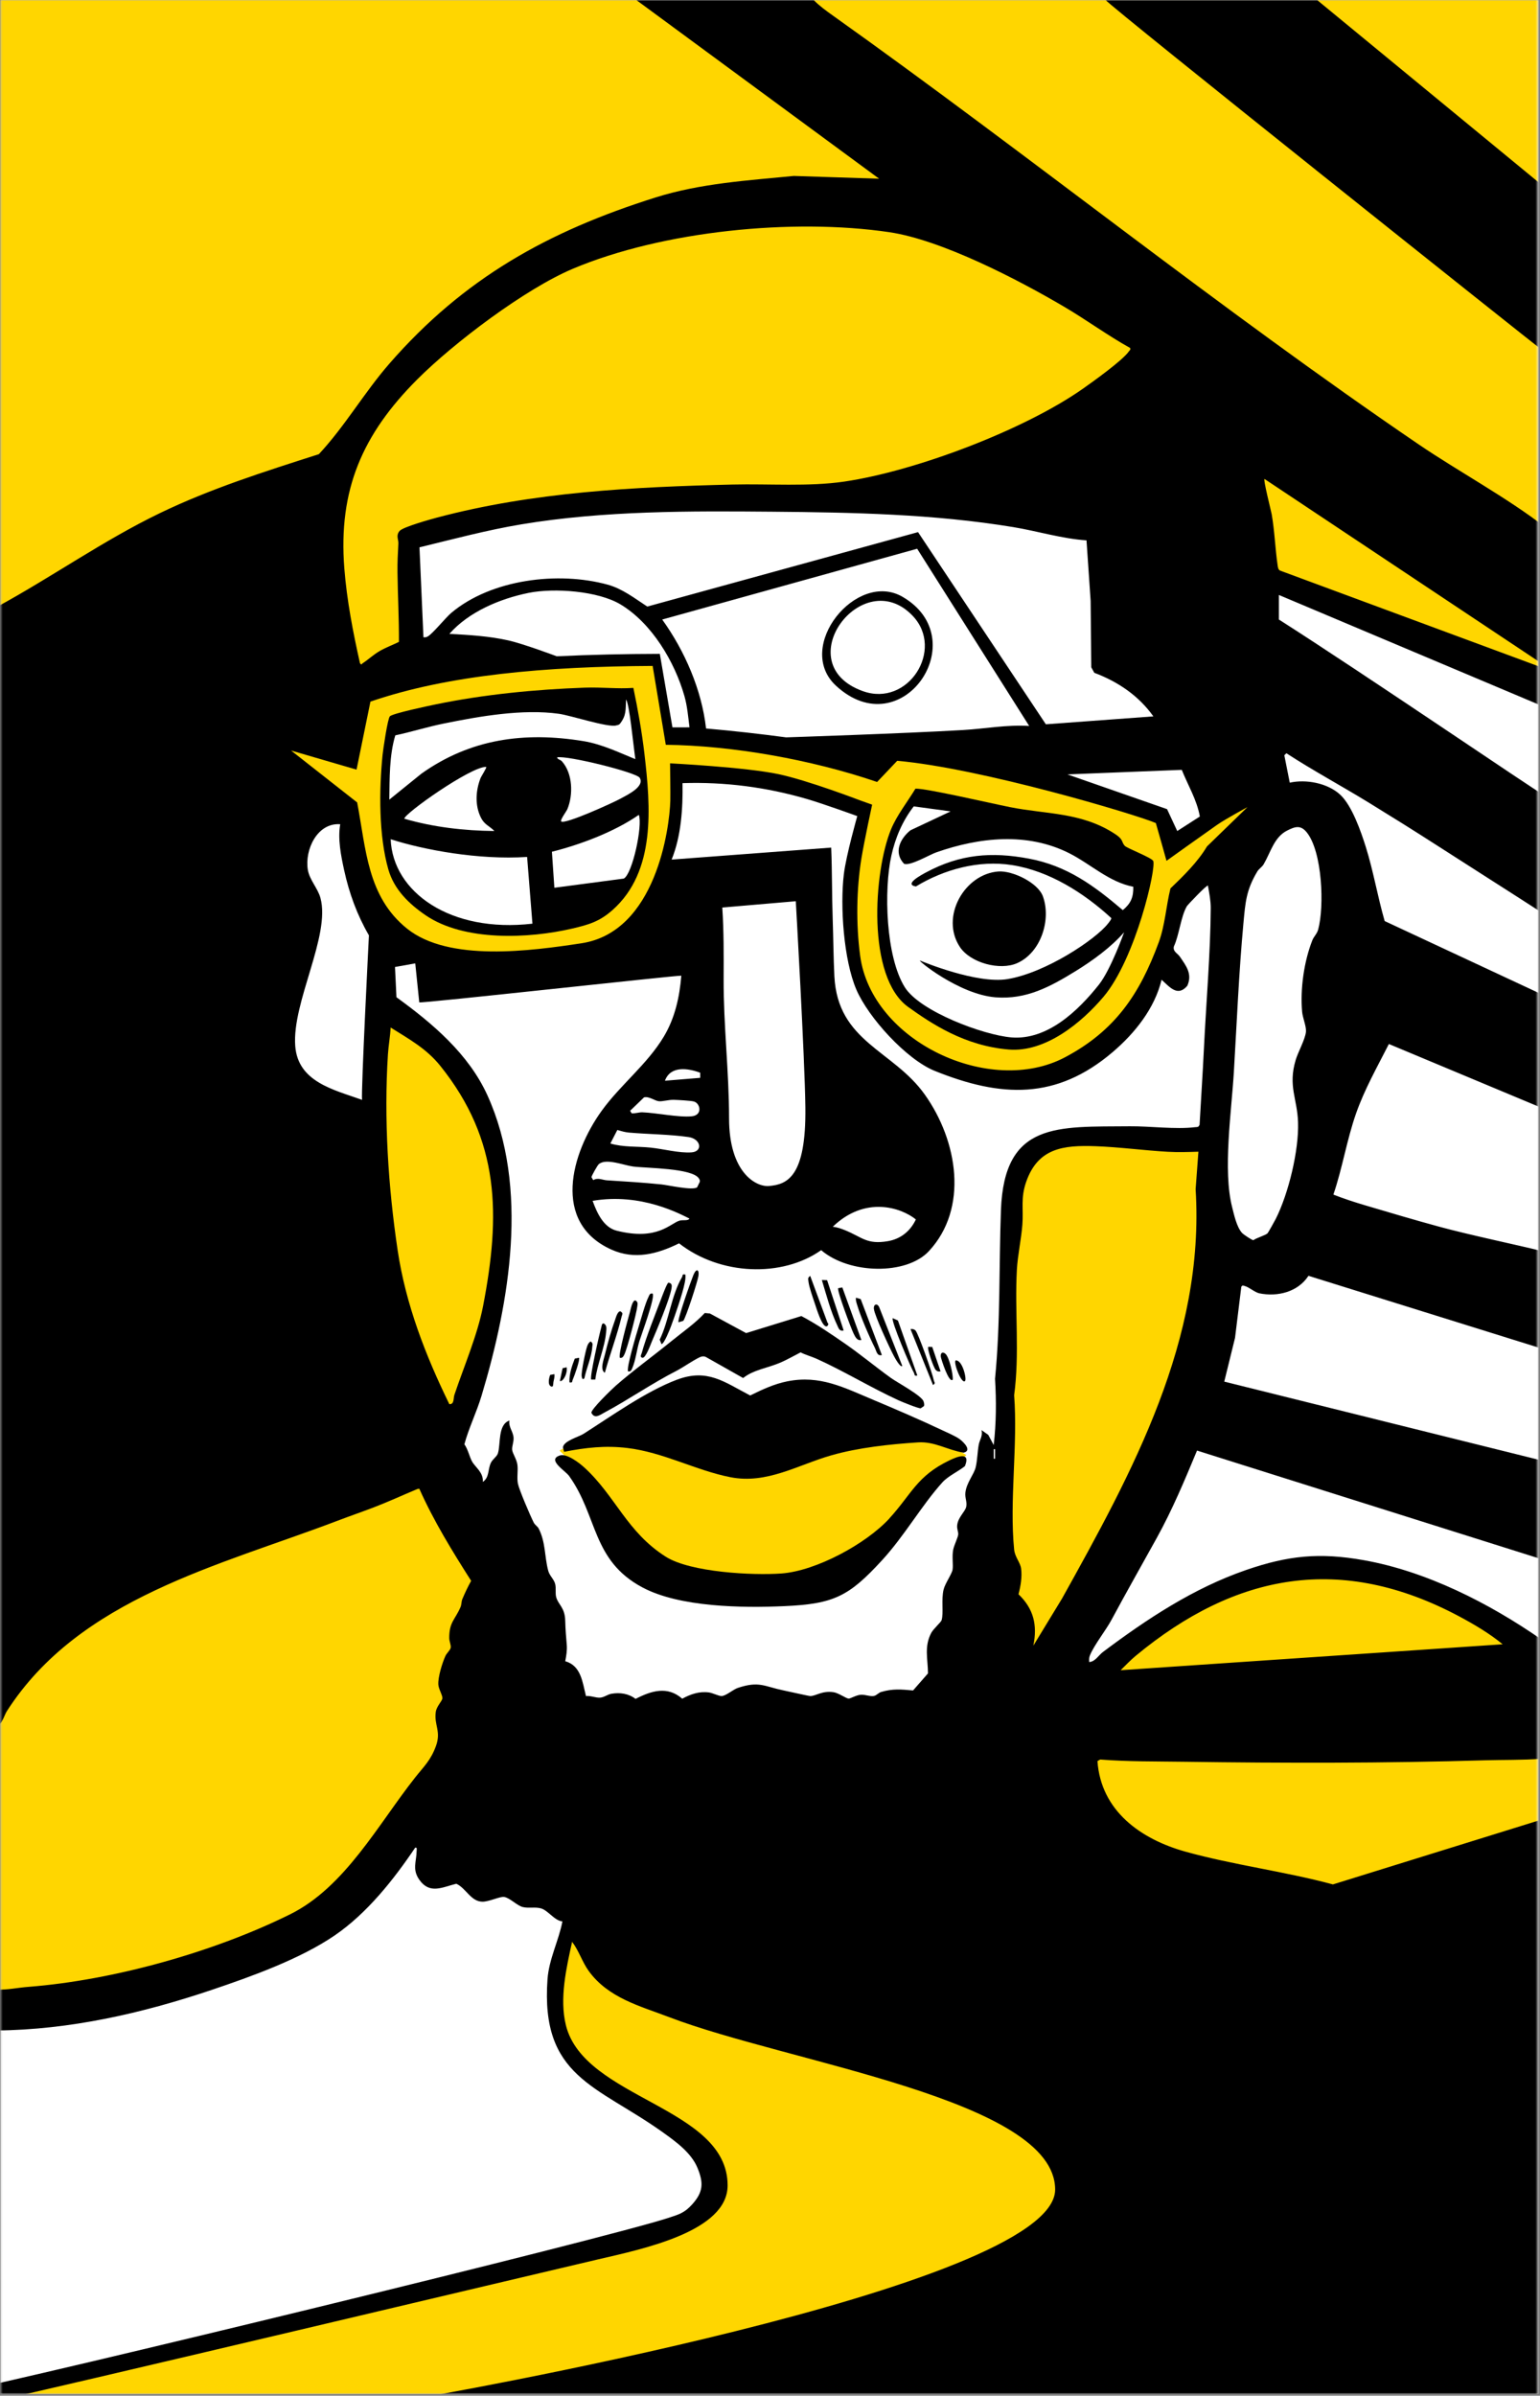 <svg width="830" height="1291" viewBox="0 0 830 1291" fill="none" xmlns="http://www.w3.org/2000/svg">
<rect x="0" y="0" width="830" height="1291" fill="#808080" stroke="none"/>
<g clip-path="url(#clip0_4231_197567)">
<mask id="mask0_4231_197567" style="mask-type:luminance" maskUnits="userSpaceOnUse" x="0" y="0" width="830" height="1291">
<path d="M829.291 0H0.246V1290.16H829.291V0Z" fill="white"/>
</mask>
<g mask="url(#mask0_4231_197567)">
<path d="M829.291 0H0.246V1290.16H829.291V0Z" fill="white"/>
<mask id="mask1_4231_197567" style="mask-type:luminance" maskUnits="userSpaceOnUse" x="0" y="0" width="829" height="1291">
<path d="M828.641 0H0.23V1290.16H828.641V0Z" fill="white"/>
</mask>
<g mask="url(#mask1_4231_197567)">
<path fill-rule="evenodd" clip-rule="evenodd" d="M-33.891 367.727L178.936 257.216L171.778 330.524L182.391 365.791L211.853 356.758L222.316 345.902L221.01 289.408L290.269 273.617L378.143 268.773L490.944 271.401L595.898 264.024L657.397 303.022L689.172 312.512L858.192 378.5L866.214 -37.87L-49.234 -48.133L-33.891 367.727Z" fill="#FFD600"/>
<path fill-rule="evenodd" clip-rule="evenodd" d="M155.473 403.52L188.04 437.412L195.283 466.279C205.932 508.498 235.646 525.116 284.733 515.716C336.594 520.599 362.247 485.648 365.959 417.346C399.918 416.915 432.916 423.963 465.094 437.412C449.093 499.016 454.519 550.815 517.058 576.469C584.175 593.649 619.412 555.848 634.449 483.211L682.961 427.659L633.856 451.805L626.987 439.42C578.646 423.327 530.616 410.592 483.148 403.912L467.361 411.805L399.186 399.655L361.516 396.973L354.704 354.835C314.309 354.552 274.383 356.053 235.899 363.019L193.882 370.502L188.292 406.244L155.473 403.52Z" fill="#FFD600"/>
<path fill-rule="evenodd" clip-rule="evenodd" d="M212.532 390.416C195.873 465.546 215.275 502.948 272.166 501.126C339.483 507.283 359.756 462.417 340.109 374.26L212.532 390.416Z" fill="white"/>
<path fill-rule="evenodd" clip-rule="evenodd" d="M493.434 429.307C459.245 481.585 469.434 539.772 518.982 555.552C566.633 573.762 600.281 548.942 616.18 469.585L493.434 429.307Z" fill="white"/>
<path fill-rule="evenodd" clip-rule="evenodd" d="M828.652 890.052C736.158 824.38 656.242 833.743 587.502 909.783L570.57 991.191L722.127 1048.41L852.499 996.662L828.652 890.052Z" fill="#FFD600"/>
<path fill-rule="evenodd" clip-rule="evenodd" d="M649.529 613.898C616.052 610.316 586.334 609.836 563.657 615.167C553.053 619.497 546.334 628.906 544.786 645.079C540.872 735.169 538.565 824.496 544.786 909.791C614.955 844.913 652.594 753.173 651.185 629.185L649.529 613.898Z" fill="#FFD600"/>
<path fill-rule="evenodd" clip-rule="evenodd" d="M204.947 545.941C192.324 639.45 209.843 709.794 242.81 768.264C278.292 684.764 292.464 605.995 213.963 547.8L204.947 545.941Z" fill="#FFD600"/>
<path fill-rule="evenodd" clip-rule="evenodd" d="M227.025 788.893L267.159 859.669L261.081 938.312C208.742 1032.85 112.922 1075.97 -13.702 1082.66L-27.711 929.78C37.612 841.903 127.979 806.334 227.025 788.893Z" fill="#FFD600"/>
<path fill-rule="evenodd" clip-rule="evenodd" d="M520.874 784.131C483.133 759.839 443.065 769.556 402.517 786.251C357.797 769.474 324.375 768.262 301.566 781.675C335.928 814.97 326.829 861.892 402.517 854.07C472.565 866.743 475.054 817.839 520.874 784.131Z" fill="#FFD600"/>
<path fill-rule="evenodd" clip-rule="evenodd" d="M308.711 1034.36C399.017 1108.32 489.47 1065.68 603.047 1158.72C592.774 1267.33 429.448 1292.09 271.324 1320.22L-27.711 1314.57V1294.08L356.959 1202.4C415.357 1179.48 373.916 1148.06 313.644 1115.05C292.856 1092.1 294.096 1064.61 308.711 1034.36Z" fill="#FFD600"/>
<path d="M438.519 0C441.494 3.082 445.388 5.901 448.877 8.386C554.968 83.884 657.01 166.239 764.774 239.587C785.584 253.755 812.844 268.54 832.734 284.07L831.014 357.604L681.547 258.114C680.615 257.828 685.131 275.604 685.381 277.073C686.994 286.236 687.257 295.601 688.606 304.763C688.738 305.695 688.906 306.854 689.778 307.428L830.918 359.67L830.44 380.149L689.276 320.616V333.852C734.909 362.916 829.174 427.211 830.429 427.355L832.734 492.929C814.899 481.354 792.392 467.12 774.51 455.592C762.492 447.851 750.093 440.122 737.907 432.632C723.142 423.565 707.84 415.347 693.302 405.91L692.202 407.008L695.129 421.773C703.909 419.779 715.652 422 722.389 428.308C728.697 434.209 733.548 448.197 736.139 456.476C740.213 469.509 742.494 483.21 746.281 496.339L830.32 535.544L830.906 597.014L748.551 562.591C742.291 574.931 735.435 586.96 730.836 600.077C725.842 614.353 723.525 629.44 718.639 643.739C724.205 645.926 730.035 647.825 735.769 649.522C748.969 653.428 762.469 657.454 775.716 661.049C792.847 665.696 815.508 670.344 832.734 674.573V727.282L705.211 687.509C699.525 696.218 688.63 698.93 678.763 696.946C676.374 696.469 673.161 693.59 670.903 693.016C669.995 692.789 669.732 692.395 669.016 693.41L665.635 720.922L659.829 744.527L830.632 786.968L830.942 840.248L645.148 781.678C638.529 797.602 631.816 813.646 623.453 828.757C615.319 843.463 607.04 858.037 599.108 872.799C596.002 878.587 589.814 886.268 587.437 892.013C586.935 893.226 586.947 894.361 587.043 895.652C590.316 895.402 592.049 892.022 594.461 890.207C618.197 872.386 643.332 855.779 671.619 846.031C694.329 838.207 711.161 836.51 734.981 840.739C768.895 846.76 802.63 863.94 830.62 883.378L830.082 947.808C821.386 948.488 809.355 948.324 800.636 948.574C746.58 950.191 692.107 950.131 638.183 949.374C623.048 949.159 608.068 949.348 592.968 948.17L591.487 949.013C593.35 975.874 614.864 991.123 638.935 997.823C664.596 1004.97 692.513 1008.48 718.388 1015.47L831.277 980.406L830.859 1291.53L224.647 1292.46C224.647 1292.46 568.682 1233.2 568.682 1179.91C568.682 1131.41 425.104 1111.65 360.74 1087.02C344.936 1080.99 327.888 1076.73 317.281 1062.1C313.792 1057.28 311.976 1051.14 308.345 1046.41C305.227 1060.45 301.452 1077 304.988 1091.32C314.82 1131.24 392.157 1135.21 392.157 1177.66C392.157 1202.48 346.608 1211.89 322.441 1217.5C298.036 1223.16 27.025 1287.58 -17.067 1297.17L-27.711 1290.16C20.981 1280.32 325.284 1206.63 360.381 1195.12C365.96 1193.3 368.946 1192.46 373.032 1187.92C379.005 1181.28 379.304 1176.4 375.899 1168.18C372.494 1159.98 364.216 1154.04 356.977 1148.87C321.628 1123.67 291.287 1119.36 295.085 1066.58C295.874 1055.68 301.094 1045.89 303.125 1035.42C298.776 1034.99 295.384 1029.38 291.453 1028.35C288.276 1027.51 285.015 1028.43 281.825 1027.68C278.635 1026.93 274.908 1022.76 271.754 1022.23C269.497 1021.85 263.62 1024.8 260.048 1024.78C253.716 1024.73 251.16 1017.43 245.916 1015.11C238.294 1017 231.569 1020.91 225.978 1012.93C222.071 1007.34 224.449 1003.22 224.544 997.505C224.556 996.679 224.951 995.449 223.78 995.656C212.121 1012.98 197.726 1031.12 180.321 1043C161.781 1055.67 135.369 1065.14 114.045 1072.33C76.714 1084.9 37.663 1093.83 -1.973 1094.18V1072.12C3.832 1072.42 9.566 1071.1 15.312 1070.67C61.077 1067.1 115.096 1052.01 156.381 1031.57C185.947 1016.93 203.902 982.952 223.792 957.794C228.439 951.92 232.094 948.694 234.926 940.988C237.9 932.911 233.875 929.677 234.866 922.53C235.308 919.391 238.354 916.681 238.425 915.142C238.509 913.335 236.359 910.196 236.24 907.728C236.025 903.668 238.33 896.202 240.038 892.409C240.779 890.766 242.738 889.201 242.917 887.868C243.121 886.345 242.141 884.522 242.129 882.785C242.034 874.089 245.306 872.825 248.209 866.004C248.819 864.585 248.639 863.019 249.153 861.798C250.574 858.419 252.14 855.075 253.931 851.872C243.754 835.877 233.719 819.583 225.99 802.238L225.035 802.357C217.126 805.666 209.206 809.333 201.202 812.38C194.835 814.805 188.289 817.062 181.862 819.511C118.346 843.701 42.776 861.084 3.641 922.186C2.243 924.371 1.085 929.505 -1.95 930.202V327.221C27.724 311.094 55.606 291.289 86.032 276.583C113.591 263.263 142.739 254.077 171.851 244.748C185.935 229.648 196.292 211.537 209.851 195.972C250.025 149.861 295.384 124.644 353.369 106.39C377.464 98.804 402.813 97.263 427.828 94.814L473.82 96.308L342.928 0H438.519ZM609.119 187.527C597.005 180.813 585.609 172.403 573.579 165.331C548.685 150.662 507.483 129.267 479.243 125.109C427.506 117.476 357.168 124.38 308.704 144.844C283.067 155.667 244.697 184.624 224.903 204.43C195.456 233.889 182.232 263.837 185.577 306.28C186.927 323.47 190.248 340.625 194.011 357.409C194.954 358.592 194.763 357.875 195.493 357.397C198.682 355.306 201.274 352.726 204.93 350.659C208.179 348.82 211.703 347.541 215.012 345.893C215.083 333.362 214.379 321.034 214.235 308.514C214.176 302.781 214.391 298.742 214.701 292.949C214.833 290.607 213.232 288.648 215.37 286.116C217.15 284.001 231.843 279.904 235.415 278.948C287.344 265.139 341.364 262.403 394.797 261.113C414.521 260.635 435.808 262.332 454.981 259.524C493.328 253.909 551.933 231.739 583.626 209.483C589.085 205.648 605.141 194.144 608.39 189.39C608.808 188.769 609.417 188.661 609.119 187.551V187.527ZM585.597 291.193C572.194 290.273 559.256 286.212 546.056 284.037C503.063 276.977 459.819 276.129 416.109 275.747C372.399 275.365 325.631 275.114 280.977 282.556C262.496 285.638 244.255 290.524 226.086 294.944L228.224 343.408C229.048 343.504 229.67 343.432 230.422 343.038C233.157 341.617 240.026 332.931 243.312 330.184C264.874 312.134 300.878 307.738 327.518 315.06C335.498 317.259 342.068 322.431 348.865 326.863L494.785 286.749L563.676 390.308L621.626 386.043C613.682 374.874 602.537 367.348 589.79 362.558L588.154 359.607L587.819 323.888L585.586 291.193H585.597ZM494.318 295.697L356.905 333.852C369.043 350.707 378.216 371.768 380.534 392.566C395.258 393.844 409.604 395.475 423.688 397.352C423.688 397.352 486.9 395.277 519.023 393.402C530.885 392.709 542.735 390.428 554.693 391.204L494.306 295.697H494.318ZM371.611 391.932C370.906 386.414 370.428 380.524 368.899 375.16C363.619 356.549 351.302 335.882 334.495 325.74C322.358 318.417 298.61 316.709 284.836 319.504C269.485 322.622 252.617 329.694 242.2 341.581C252.808 342.154 263.548 342.763 273.965 345.105C282.303 346.98 300.057 353.662 300.057 353.662C318.337 352.788 336.876 352.388 355.615 352.344L362.424 391.968L371.634 391.944L371.611 391.932ZM351.744 358.854C294.402 359.151 241.625 363.649 199.649 378.087L192.16 414.737L156.871 404.44L192.493 432.417C197.308 457.504 197.881 483.127 219.36 500.401C241.902 518.535 286.154 512.429 313.327 508.321C353.642 502.227 360.867 446.052 361.274 431.526C361.382 427.846 361.141 411.341 361.141 411.341C361.141 411.341 401.81 413.411 419.525 417.162C435.664 420.579 463.498 431.282 463.498 431.282L470.045 433.612C470.045 433.612 465.876 452.845 464.322 462.246C461.551 479.149 461.336 498.108 463.582 515.011C469.722 561.218 533.633 591.154 574.022 569.735C600.972 555.448 614.231 535.796 624.541 507.748C627.922 498.55 628.483 488.204 630.837 478.743C637.848 472.018 645.518 464.539 650.511 456.129L672.337 434.937C672.337 434.937 660.259 441.484 656.078 444.41C646.939 450.814 628.698 463.882 628.698 463.882C628.698 463.882 623.98 446.895 622.952 443.527C612.093 438.843 528.507 413.924 483.555 409.978L472.732 421.391C437.14 409.234 394.539 401.766 358.836 401.353L351.744 358.818V358.854ZM636.941 414.856L575.288 417.305L628.997 436.029L634.492 447.828L646.665 440.002C645.088 431.031 640.262 423.195 636.929 414.856H636.941ZM462.017 439.776C462.017 439.776 444.026 433.217 434.84 430.541C412.931 424.175 390.697 421.278 367.857 422.018C368.06 435.756 367.128 450.532 361.979 463.218L447.98 456.751C448.506 469.556 448.351 482.435 448.793 495.288C449.14 505.442 449.187 516.098 449.701 526.144C451.528 561.564 481.37 565.853 498.404 589.804C516.251 614.879 522.105 651.157 500.602 674.25C488.519 687.227 457.717 686.667 442.581 673.688C421.51 688.537 388.152 687.33 365.996 670.009C354.289 675.766 342.128 679.052 329.525 673.378C297.235 658.827 307.82 621.425 324.245 598.632C334.423 584.512 348.699 573.713 357.765 558.613C363.774 548.59 366.247 537.326 367.203 525.774C362.925 525.726 226.898 540.802 225.966 540.157L223.804 519.144L212.886 521.091L213.673 537.386C233.074 551.458 252.534 567.883 262.688 590.21C285.278 639.941 274.693 701.773 259.498 752.256C256.822 761.132 252.665 769.47 250.288 778.286C252.152 780.867 253.071 785.096 254.386 787.496C256.142 790.698 260.645 793.446 260.215 798.57C263.859 796.109 262.819 791.845 264.587 788.237C265.531 786.302 267.825 784.892 268.35 783.184C269.939 778.071 268.207 767.726 274.55 765.492C273.965 768.884 276.569 771.417 276.784 774.702C276.951 777.163 275.852 779.29 276.032 781.236C276.223 783.291 278.516 786.326 278.886 789.48C279.257 792.633 278.504 796.396 279.138 799.526C279.818 802.871 285.767 816.728 287.642 820.443C288.324 821.793 289.757 822.582 290.307 823.657C294.141 831.195 293.389 838.541 295.468 846.437C296.184 849.173 298.645 851.048 299.243 853.689C299.78 856.077 299.206 858.395 299.732 860.542C300.771 864.714 304.45 866.099 304.63 873.306C304.761 878.57 305.071 881.365 305.466 886.423C305.705 889.442 305.203 892.246 304.641 895.187C313.219 897.639 313.924 906.515 315.812 913.955C318.392 913.697 320.983 914.97 323.445 914.815C325.631 914.669 327.399 913.103 329.513 912.733C334.196 911.916 338.795 912.63 342.546 915.494C351.04 911.116 359.7 908.39 367.704 915.391C372.184 912.948 376.879 911.314 382.087 912.019C384.19 912.303 387.296 913.98 388.908 913.955C391.225 913.92 395.108 910.42 397.676 909.568C409.18 905.741 411.821 908.76 422.177 910.901C424.304 911.34 435.951 913.963 436.691 913.963C439.762 913.963 442.939 911.013 449.128 911.873C452.031 912.286 455.948 915.271 457.406 915.339C458.23 915.391 461.587 913.396 463.928 913.267C466.485 913.129 468.969 914.325 471.072 913.895C472.422 913.619 473.545 912.166 474.883 911.77C481.094 909.921 485.778 910.359 492.097 910.953L500.148 901.75C500.089 893.932 498.01 887.317 501.892 879.955C503.099 877.667 507.149 874.235 507.495 873.057C508.654 869.16 507.22 861.858 508.582 856.495C509.406 853.211 513.05 848.146 513.408 845.816C513.814 843.176 513.014 838.84 513.719 835.161C514.197 832.664 516.359 828.411 516.443 826.846C516.526 825.281 515.678 824.063 515.881 821.949C516.311 817.624 520.158 814.662 520.743 812.009C521.328 809.358 519.979 807.231 520.313 804.292C520.922 798.976 524.936 794.545 525.856 790.686C526.776 786.827 526.835 781.978 527.529 778.382C527.994 775.921 529.822 773.71 528.962 770.629L532.629 773.209L535.568 778.716C536.942 766.806 537.025 755.015 536.285 743.022C539.26 712.87 538.363 681.906 539.474 652.042C541.254 604.318 569.972 607.292 608.88 606.923C619.655 606.815 633.656 608.702 644.085 607.412C644.694 607.341 645.398 607.436 645.936 607.054L646.521 606.17C647.274 592.48 648.206 578.79 648.863 565.124C650.057 540.492 652.374 513.756 652.542 489.375C652.566 485.421 651.718 481.108 651.025 477.226C650.392 476.76 640.118 487.583 639.688 488.312C636.427 493.831 635.531 503.949 632.664 510.041C632.043 512.801 634.635 513.661 635.902 515.525C639.282 520.494 642.734 524.807 639.927 531.185C634.683 537.457 630.287 531.747 626.046 527.96C622.307 543.442 611.663 556.738 599.717 566.928C569.363 592.814 539.558 591.512 503.768 577.069C488.537 570.93 468.002 548.34 461.539 533.264C454.694 517.316 452.711 488.336 454.802 471.062C456.044 460.813 462.041 439.764 462.041 439.764L462.017 439.776ZM183.355 444.148C170.943 443.276 164.194 457.91 165.89 468.601C166.75 474.084 171.266 478.599 172.7 483.856C178.254 504.236 157.337 540.001 159.117 563.63C160.574 583.067 179.807 587.188 195.134 592.683C194.548 588.179 198.837 504.045 198.837 504.045C192.446 493.03 188.193 481.36 185.47 468.888C183.762 461.016 181.969 452.092 183.367 444.16L183.355 444.148ZM683.195 664.55C683.506 664.239 687.078 657.848 687.591 656.821C694.448 643.214 700.087 619.991 699.597 604.784C699.191 591.954 694.114 585.301 698.319 571.204C699.609 566.868 703.372 560.262 703.85 556.093C704.173 553.25 702.082 548.519 701.795 545.245C700.696 532.989 702.81 518.045 707.314 506.66C708.09 504.69 709.823 503.208 710.431 500.962C713.849 488.467 712.678 459.009 704.327 448.591C700.959 444.387 697.961 445.45 693.779 447.54C686.731 451.053 684.928 459.104 681.069 465.722C680.185 467.239 678.536 468.123 677.629 469.641C671.667 479.627 671.213 486.113 670.162 497.474C667.701 524.102 666.59 550.98 665.002 577.667C663.748 598.811 658.981 630.695 664.094 650.597C665.109 654.563 666.471 661.133 669.41 664.406C670.091 665.159 674.773 668.348 675.538 668.301C677.199 667.022 682.025 665.732 683.195 664.562V664.55ZM389.29 489.04C390.138 501.883 390.055 514.76 390.007 527.649C389.923 552.653 392.934 577.535 392.934 602.598C392.934 631.979 407.549 639.708 414.447 639.115C424.169 638.276 434.507 634.382 434.064 596.768C433.747 569.973 428.903 485.648 428.903 485.648L389.278 489.052L389.29 489.04ZM242.188 756.664C244.924 756.831 244.267 753.57 244.9 751.67C250.013 736.404 257.336 719.441 260.346 703.875C269.807 654.885 269.545 614.556 237.315 574.381C229.824 565.052 220.543 559.987 210.556 553.716C210.305 558.41 209.385 563.404 209.086 568.062C206.865 602.657 209.182 639.367 214.331 673.843C218.679 702.92 229.359 730.467 242.176 756.676L242.188 756.664ZM377.392 578.073C370.727 575.576 361.337 574.215 358.375 582.386L377.38 580.821V578.073H377.392ZM347.133 591.321L339.607 598.572L340.432 599.922C342.271 600.125 344.469 599.337 346.153 599.397C353.871 599.695 365.686 602.227 372.745 601.559C378.825 600.985 377.464 594.583 374.023 593.591C372.351 593.101 365.41 592.743 363.177 592.671C360.357 592.575 357.156 593.626 355.125 593.435C352.951 593.232 349.75 590.64 347.133 591.345V591.321ZM328.951 616.204C335.94 618.307 343.55 617.686 350.634 618.427C357.718 619.167 366.067 621.472 372.733 620.983C378.898 620.541 377.87 613.708 371.049 612.728C360.967 611.27 349.236 611.223 338.903 610.315C336.836 610.136 334.686 609.491 332.714 608.917L328.963 616.204H328.951ZM645.876 620.624C640.489 620.804 634.719 620.971 629.307 620.66C616.406 619.92 603.313 618.128 590.4 617.662C573.03 617.041 559.376 618.654 553.032 636.978C549.999 645.735 551.671 651.325 551.014 659.962C550.429 667.667 548.47 676.579 548.052 684.212C546.833 706.742 549.604 729.512 546.582 751.862C548.624 778.465 543.978 808.879 546.582 835.017C546.989 839.09 549.879 841.91 550.333 845.243C550.942 849.77 550.07 854.752 548.935 859.1C557.095 866.95 559.209 875.732 556.927 886.818L572.374 861.454C610.385 793.182 649.436 721.997 644.395 640.824L645.9 620.624H645.876ZM322.596 627.494C321.904 628.162 318.845 633.598 318.774 634.351L319.741 635.951C322.298 634.41 324.675 635.891 327.136 636.047C336.931 636.656 346.787 637.265 356.535 638.268C360.035 638.627 373.331 641.661 375.732 639.81L377.153 636.871C377.32 636.178 377.07 635.629 376.699 635.067C373.116 629.405 348.447 629.548 341.173 628.604C336.107 627.947 326.336 623.874 322.585 627.482L322.596 627.494ZM371.599 656.665C366.94 654.443 345.744 642.592 319.395 647.108C321.796 653.726 325.289 661.402 332.345 663.187C354.594 668.817 361.42 658.994 366.414 657.728C368.051 657.31 370.93 657.979 371.587 656.665H371.599ZM448.817 661.061C451.063 661.288 453.344 662.077 455.423 662.925C464.705 666.7 467.154 670.773 478.467 668.85C485.407 667.667 490.628 663.474 493.614 657.131C485.597 650.661 466.223 644.286 448.828 661.073L448.817 661.061ZM536.309 786.074V780.938H535.592V786.074H536.309ZM809.87 886.07C803.024 880.35 794.28 875.207 786.36 870.984C723.047 837.287 666.196 847.464 612.057 892.323C609.417 894.508 606.454 897.587 603.982 900.038L809.882 886.062L809.87 886.07Z" fill="black"/>
<path d="M709.854 0L832.73 101.13L831.989 189.325C825.861 184.738 599.546 4.504 595.891 0.012H709.866L709.854 0Z" fill="black"/>
<path d="M304.011 782.36L303.402 779.947C303.785 776.459 311.932 774.296 314.476 772.684C329.396 763.175 348.044 749.832 364.709 743.536C381.325 737.253 390.285 744.718 404.322 751.994C410.712 748.828 417.283 745.757 424.366 744.36C441.927 740.884 454.709 747.657 470.633 754.335C482.663 759.376 496.15 765.194 507.904 770.748C510.545 771.991 514.953 773.878 517.15 775.467C519.349 777.056 524.055 781.739 519.349 782.814C510.687 781.416 503.759 776.686 494.775 777.271C479.664 778.25 462.653 780.066 448.067 784.236C430.041 789.384 413.329 799.897 393.642 796.026C374.959 792.359 357.469 782.587 338.058 780.281C326.124 778.871 315.719 780.066 304.011 782.348V782.36Z" fill="black"/>
<path d="M479.401 818.161C491.347 805.104 494.082 795.415 511.774 786.922C516.218 784.796 523.254 782.084 520.053 790.064C516.445 792.967 510.974 795.403 507.88 798.844C496.747 811.184 487.381 827.777 475.291 840.893C457.576 860.13 449.572 864.335 422.754 865.514C399.913 866.52 366.202 866.133 346.097 855.348C318.968 840.786 322.229 817.025 306.758 795.415C304.62 792.429 294.538 786.623 301.778 784.306C305.457 783.124 312.194 788.283 315.002 790.864C331.75 806.191 337.83 825.614 358.879 838.911C372.138 847.285 405.623 849.052 421.212 847.906C439.86 846.532 466.822 831.946 479.425 818.184L479.401 818.161Z" fill="black"/>
<path d="M379.837 707.553L382.585 707.803L402.117 718.375L431.91 709.189C440.057 713.501 447.774 718.769 455.36 724.014C463.901 729.915 471.797 736.533 480.195 742.566C483.612 745.015 496.787 752.086 497.755 755.169C498.006 755.981 498.281 756.818 498.006 757.678L496.227 758.908C494.9 759.015 486.18 755.467 484.316 754.607C469.551 747.858 454.618 738.719 439.889 732.113C437.298 730.954 434.132 730.142 431.503 728.756C427.633 730.739 423.798 732.973 419.761 734.622C413.322 737.238 405.856 738.301 400.516 742.59L380.423 731.241C379.622 730.859 378.87 730.847 378.022 731.062C375.681 731.659 367.916 737.011 364.869 738.564C350.857 745.732 339.03 754.106 325.746 761.202C323.238 762.539 320.502 764.797 318.746 761.344C318.399 759.541 329.749 748.587 331.863 746.735C340.965 738.744 352.075 730.68 361.68 722.867C367.772 717.909 374.557 713.227 379.825 707.565L379.837 707.553Z" fill="black"/>
<path d="M360.223 691.223C362.218 691.39 362.17 692.812 361.907 694.353C360.988 699.979 353.963 716.823 351.359 722.819C350.678 724.373 348.026 731.994 346.246 731.66C344.634 731.361 345.673 729.856 345.876 729.103C348.134 720.753 353.163 708.305 356.353 699.86C356.842 698.582 359.494 691.39 360.223 691.223Z" fill="black"/>
<path d="M351.75 697.1C353.267 698.915 345.717 719.116 344.618 722.676C343.269 727.024 342.54 733.272 340.784 737.226C340.294 738.337 340.019 739.281 338.526 739.006C337.368 737.608 343.221 718.077 344.212 714.911C345.526 710.706 347.736 702.392 349.517 698.879C350.054 697.816 350.197 696.789 351.762 697.088L351.75 697.1Z" fill="black"/>
<path d="M369.384 686.818C369.552 688.334 369.349 689.768 369.049 691.261C367.867 697.258 363.865 708.726 361.631 714.735C361.046 716.311 357.916 724.279 356.518 724.316L355.551 721.914C360.568 711.605 361.787 698.082 367.556 688.275C368.118 687.319 367.425 686.423 369.384 686.829V686.818Z" fill="black"/>
<path d="M486.296 736.067C485.269 737.261 482.127 731.396 481.756 730.691C479.558 726.581 471.411 709.045 470.993 705.366C470.682 702.606 473 702.081 473.956 704.661L486.296 736.067Z" fill="black"/>
<path d="M475.289 730.192C472.672 730.909 472.422 728.149 471.49 726.274C468.491 720.265 463.904 709.705 462.029 703.386C461.623 702.036 461.109 700.77 461.324 699.312L463.88 700.053L475.289 730.18V730.192Z" fill="black"/>
<path d="M334.095 731.661C333.02 730.383 338.539 710.409 339.447 707.243C339.842 705.894 340.761 700.411 342.542 700.792C343.915 701.736 343.664 702.489 343.497 703.898C343.067 707.685 338.049 726.87 336.461 730C335.935 731.04 335.458 731.947 334.095 731.673V731.661Z" fill="black"/>
<path d="M325.994 739.745C323.174 738.18 325.432 732.542 326.053 729.877C327.355 724.287 329.589 716.474 331.548 711.111C331.954 709.999 332.887 706.344 334.439 706.667C336.017 707.766 335.372 708.064 335.037 709.439C332.552 719.664 328.777 729.615 325.994 739.745Z" fill="black"/>
<path d="M490.727 716.226C491.802 716.095 492.495 716.19 493.355 716.895C494.8 718.077 502.709 740.608 503.269 743.761C503.484 744.98 504.512 745.254 502.851 746.353L490.727 716.226Z" fill="black"/>
<path d="M320.84 743.425H318.654C317.627 742.434 323.157 718.411 324.042 715.34C324.257 714.588 324.34 712.665 325.63 713.286C327.243 714.504 326.813 716.261 326.658 717.957C325.942 726.235 321.879 735.075 320.84 743.425Z" fill="black"/>
<path d="M494.399 741.218C492.44 741.624 493.133 740.728 492.571 739.772C490.839 736.822 480.016 711.472 481.163 710.338L483.946 711.592L494.399 741.206V741.218Z" fill="black"/>
<path d="M464.265 722.104C461.851 722.653 460.896 720.252 460.047 718.603C458.841 716.238 450.921 695.153 451.757 694.174L453.979 693.768L464.253 722.116L464.265 722.104Z" fill="black"/>
<path d="M365.719 712.535C364.776 711.59 372.612 689.742 373.711 687.078C375.276 683.279 376.96 684.032 376.434 687.568C375.992 690.554 369.697 710.014 368.251 711.782L365.707 712.547L365.719 712.535Z" fill="black"/>
<path d="M445.773 689.847L454.696 716.953C452.415 717.502 452.045 715.878 451.244 714.181C447.732 706.823 445.307 697.577 442.941 689.752L445.785 689.847H445.773Z" fill="black"/>
<path d="M436.67 687.557L446 712.798C446.943 713.479 446.071 714.626 445.486 714.745C443.049 715.235 439.943 704.735 439.226 702.632C438.21 699.621 436.049 693.505 435.738 690.662C435.583 689.229 435.236 688.536 436.67 687.557Z" fill="black"/>
<path d="M314.975 742.699C313.96 743.822 313.638 742.604 313.506 741.6C313.208 739.33 315.573 727.898 316.469 725.438C316.887 724.302 317.281 723.574 318.285 722.857C319.79 723.848 319.3 724.554 319.205 725.951C318.846 731.339 316.038 737.395 314.963 742.699H314.975Z" fill="black"/>
<path d="M509.669 729.654C511.64 731.638 513.695 740.418 513.515 743.428C511.484 745.877 507.16 732.115 507.052 731.124C506.778 728.759 508.283 728.269 509.669 729.654Z" fill="black"/>
<path d="M502.438 725.843L506.917 739.007C505.675 739.174 505.281 739.115 504.361 738.267C503.238 737.239 499.475 726.584 500.312 725.783L502.45 725.843H502.438Z" fill="black"/>
<path d="M312.03 731.672C312.806 732.437 309.438 741.837 308.697 743.438C308.183 744.537 308.805 745.254 306.893 744.896C306.75 740.488 308.195 736.163 309.784 732.125L312.042 731.672H312.03Z" fill="black"/>
<path d="M520.138 744.156C518.371 746.258 513.807 734.503 515.001 733.129C518.621 732.544 521.118 742.996 520.138 744.156Z" fill="black"/>
<path d="M305.425 736.81C305.64 738.363 305.354 739.558 304.852 741.015C304.601 741.732 303.143 744.719 301.758 744.157L303.215 737.3L305.425 736.799V736.81Z" fill="black"/>
<path d="M298.786 740.488C299.001 741.969 298.571 743.343 298.273 744.765C298.106 745.565 298.392 747.811 296.959 747.094C295.035 746.15 295.896 742.507 296.517 740.918L298.786 740.488Z" fill="black"/>
<path d="M341.361 370.702C343.797 382.29 345.96 394.498 347.333 406.277C350.643 434.72 353.629 469.626 330.06 490.46C323.095 496.612 317.314 498.308 308.378 500.386C284.88 505.869 250.166 507.351 229.464 493.255C220.372 487.067 212.392 479.303 209.311 468.551C204.079 450.345 204.294 425.796 206.169 406.994C206.467 403.971 208.94 387.08 210.147 385.981C211.927 384.369 230.873 380.402 234.66 379.614C260.726 374.202 288.691 371.502 315.318 370.559C324.087 370.248 332.724 371.299 341.361 370.69V370.702ZM342.43 409.085C341.211 400.484 339.222 379.12 337.395 376.958C337.144 382.513 337.645 385.562 334.074 390.09C333.548 390.676 332.831 390.712 332.151 390.915C327.79 392.205 307.745 385.562 301.294 384.655C281.762 381.896 258.373 385.992 239.068 389.923C230.347 391.691 221.758 394.391 213.05 396.266C209.789 407.077 210.004 419.477 209.824 430.898L227.098 416.933C253.535 398.106 282.73 394.175 314.494 399.384C324.684 401.056 334.181 405.799 343.643 409.574L342.43 409.085ZM302.477 442.664C304.436 444.42 330.753 432.438 334.587 430.288C338.004 428.377 347.656 423.909 344.765 419.118C343.045 416.264 305.953 407.006 300.267 408.117C300.386 409.275 301.951 409.239 302.871 410.279C308.677 416.789 309.035 428.281 305.774 436.058C305.308 437.169 301.712 441.996 302.465 442.664H302.477ZM262.028 413.265C253.912 412.935 217.534 438.68 217.924 441.195C233.597 445.758 250.142 447.646 266.46 447.812C263.748 445.041 261.144 444.456 259.245 440.705C255.876 434.04 256.365 426.131 258.97 419.37C259.388 418.295 262.458 413.635 262.052 413.265H262.028ZM336.188 473.449C340.839 471.04 346.467 444.888 344.306 439.11C330.878 448.45 312.047 455.366 297.459 458.983L298.786 478.394L336.188 473.449ZM284.092 461.789C257.909 463.487 228.449 457.997 210.554 452.245C211.697 480.708 242.704 502.881 286.959 497.747L284.092 461.778V461.789Z" fill="black"/>
<path d="M594.739 537.158C582.676 551.428 563.238 567.173 543.709 565.567C519.822 563.599 501.886 551.517 489.518 542.663C466.973 526.537 470.852 469.615 480.263 446.842C483.381 439.309 489.174 431.968 493.385 425.003C498.87 424.719 533.296 432.731 544.38 434.95C563.932 438.876 583.131 437.59 601.203 449.585C605.63 452.521 604.299 453.682 606.199 455.799C607.36 457.084 620.425 462.054 621.529 463.909C623.338 467.506 612.106 516.627 594.739 537.158ZM512.322 437.237L492.474 434.54C486.42 442.335 482.562 451.417 480.422 461.022C476.28 479.561 477.371 515.612 487.682 532.045C495.842 545.042 530.007 557.797 545.132 559.038C564.342 560.608 580.946 544.888 592.269 530.606C598.699 522.492 605.847 502.378 605.847 502.378C598.904 510.379 588.89 517.651 579.797 523.262C566.014 531.752 553.132 538.76 536.483 537.426C516.589 535.833 493.35 516.57 495.98 517.662C497.629 518.357 526.581 530.351 543.049 527.606C563.795 524.148 590.494 506.18 597.072 497.816C597.55 497.212 599.257 495.186 598.87 494.674C584.189 481.177 565.435 469.284 545.393 466.166C527.514 463.378 508.908 468.442 493.635 477.694C486.943 476.591 496.583 471.47 499.245 470.047C517.477 460.282 534.423 458.929 554.486 462.684C575.085 466.53 589.584 477.217 605.141 490.452C609.511 486.833 610.899 483.51 610.797 477.854C597.675 475.316 587.854 465.631 576.291 459.793C553.621 448.344 527.834 451.189 504.617 459.316C500.93 460.601 490.71 466.724 487.274 465.495C481.514 459.464 485.043 452.009 490.653 447.445L512.322 437.249V437.237Z" fill="black"/>
<path d="M538.12 469.619C545.621 469.084 559.425 475.593 562.11 483.081C566.629 495.657 561.041 513.308 548.227 519.009C538.963 523.14 523.076 518.941 517.352 510.327C506.608 494.155 519.775 470.927 538.12 469.619Z" fill="black"/>
<path d="M450.593 369.547C427.932 348.653 461.619 307.213 486.431 321.608C525.577 344.317 486.216 402.387 450.593 369.547ZM491.938 331.893C464.952 303.451 424.097 357.684 465 372.426C489.489 381.254 509.164 350.051 491.938 331.893Z" fill="black"/>
</g>
</g>
</g>
<defs>
<clipPath id="clip0_4231_197567">
<rect width="830" height="1290.16" fill="white"/>
</clipPath>
</defs>
</svg>
